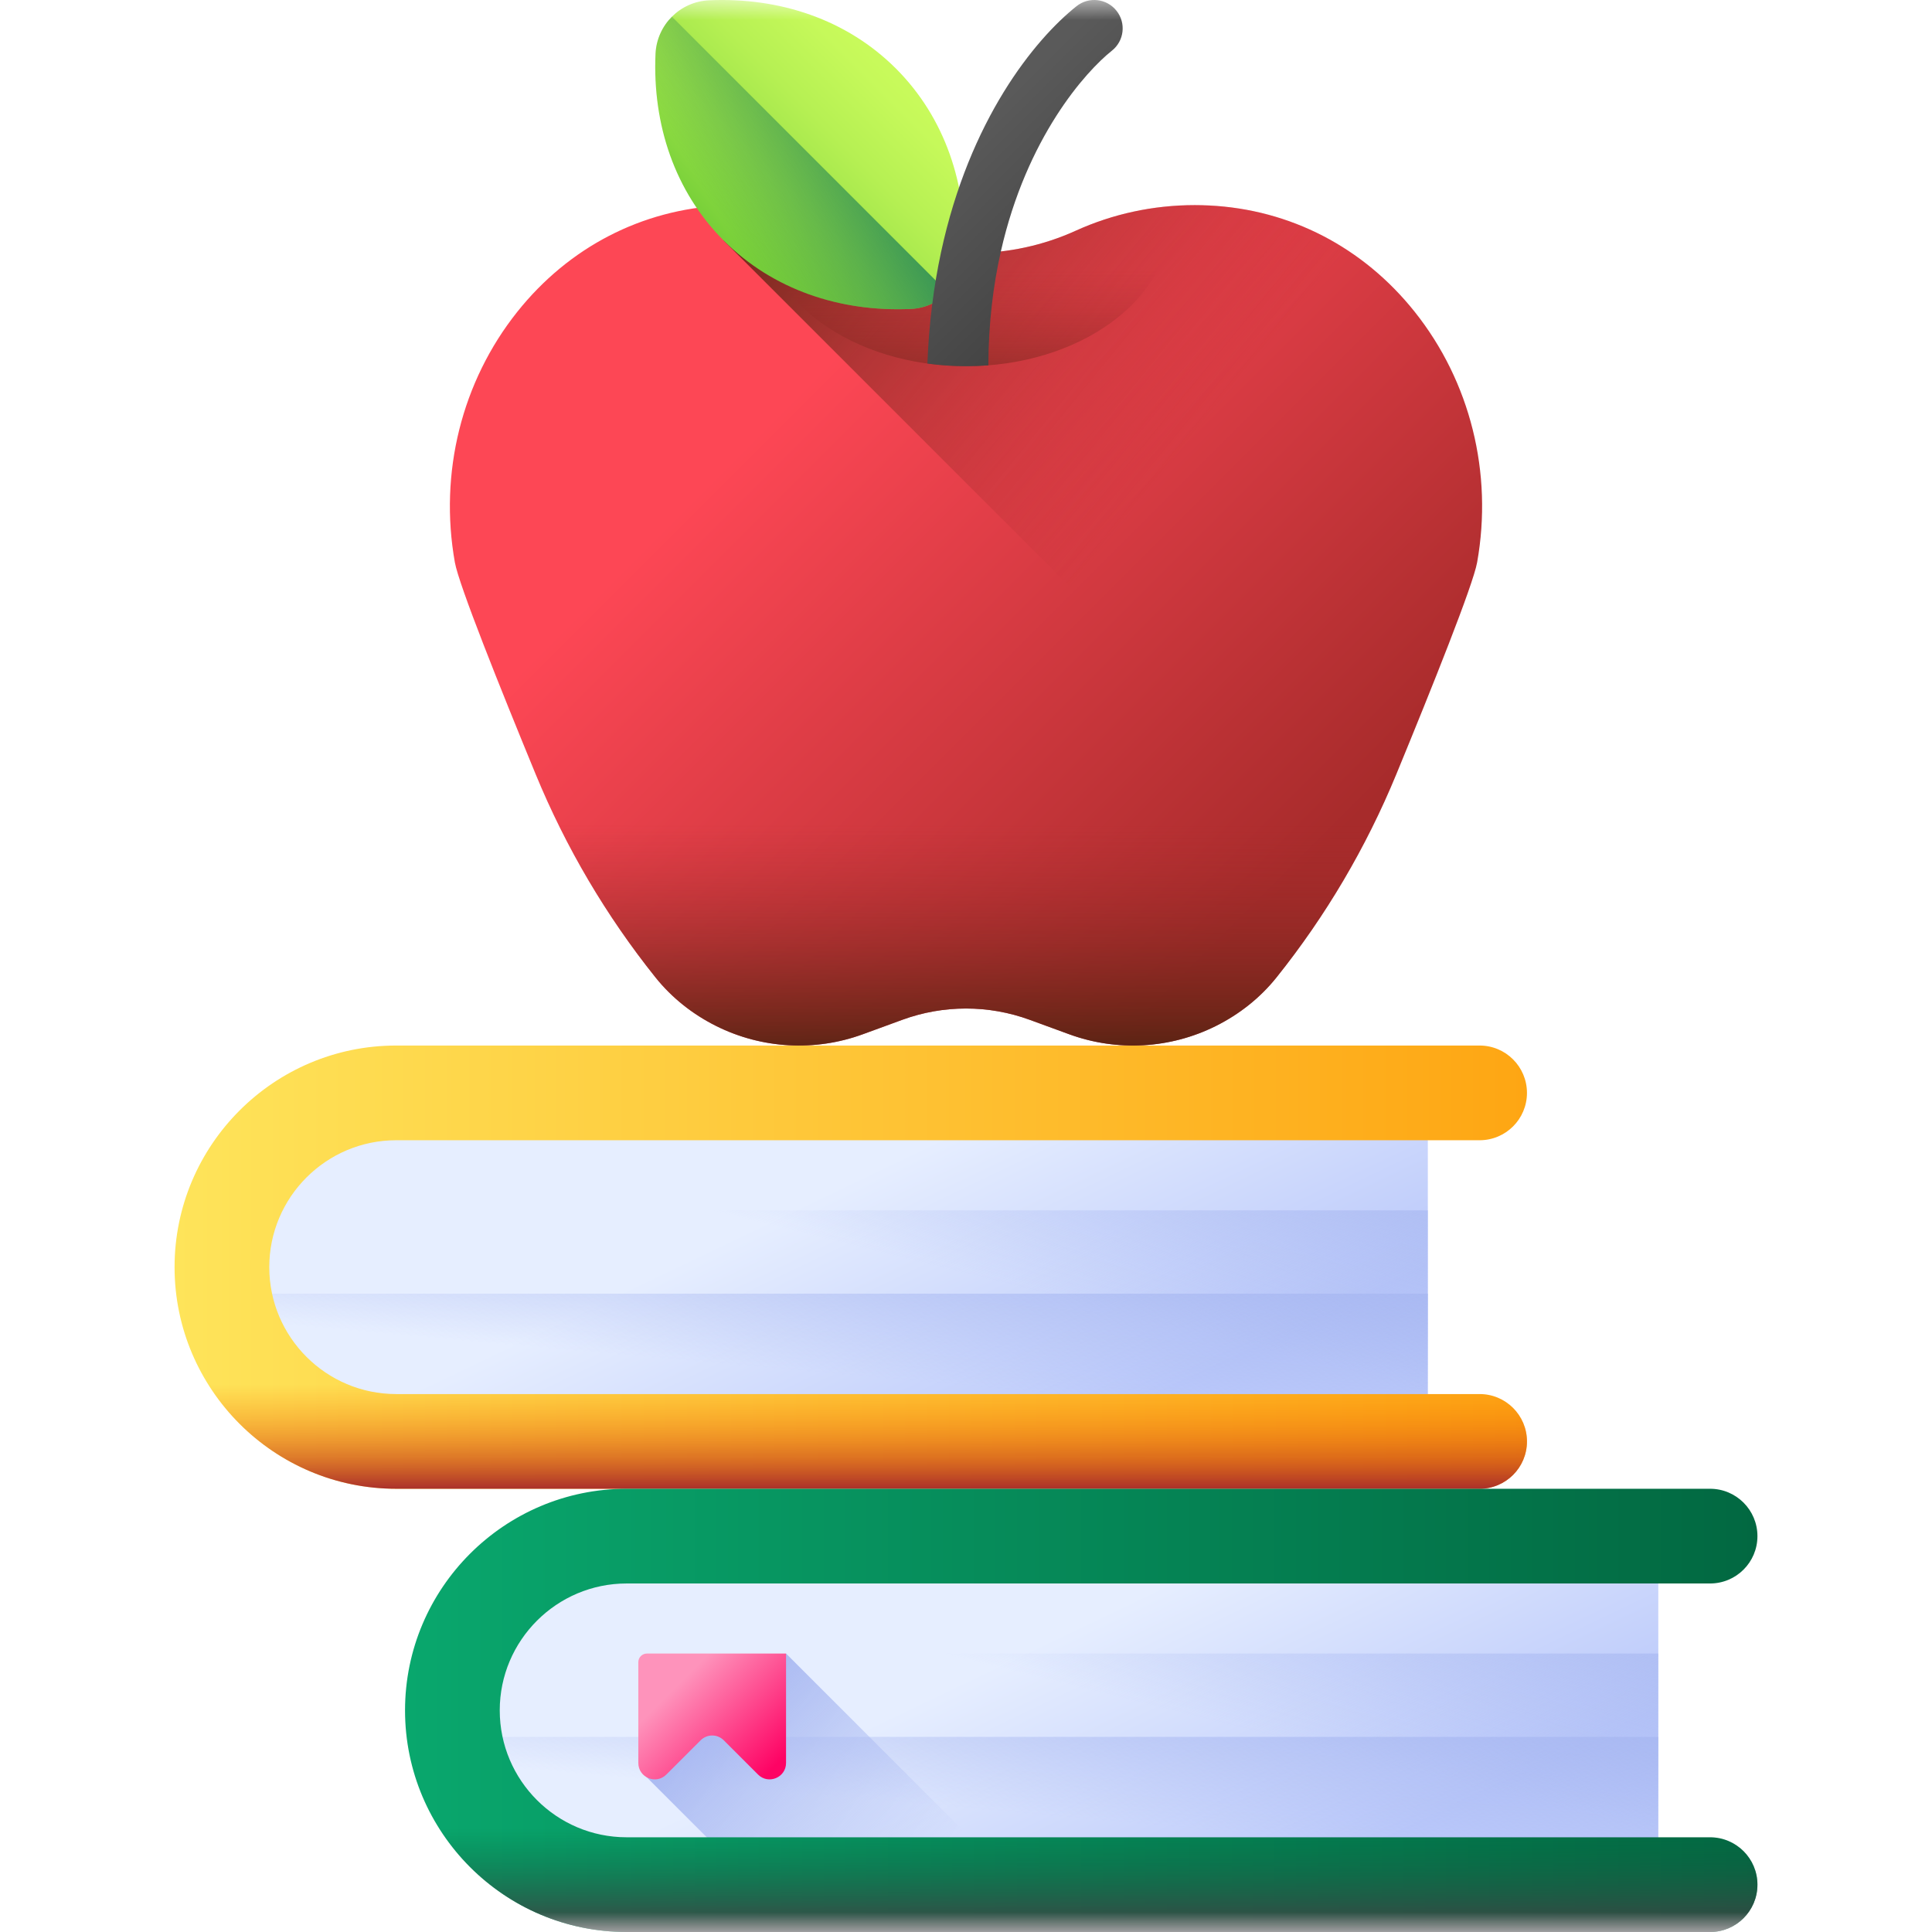 <svg width="48" height="48" viewBox="0 0 48 48" fill="none" xmlns="http://www.w3.org/2000/svg">
<g clip-path="url(#clip0_347_19083)">
<mask id="mask0_347_19083" style="mask-type:luminance" maskUnits="userSpaceOnUse" x="0" y="0" width="48" height="48">
<path d="M48 0H0V48H48V0Z" fill="white"/>
</mask>
<g mask="url(#mask0_347_19083)">
<path d="M35.474 35.812H9.843C7.452 35.812 5.513 33.873 5.513 31.483C5.513 29.091 7.452 27.153 9.843 27.153H35.474V35.812Z" fill="url(#paint0_linear_347_19083)"/>
<path d="M5.75 30.071C5.597 30.513 5.513 30.988 5.513 31.482C5.513 33.873 7.452 35.812 9.843 35.812H35.474V30.071H5.75Z" fill="url(#paint1_linear_347_19083)"/>
<path d="M5.563 32.141C5.88 34.219 7.676 35.812 9.843 35.812H35.474V32.141H5.563Z" fill="url(#paint2_linear_347_19083)"/>
<path d="M36.76 36.988H9.843C6.807 36.988 4.337 34.518 4.337 31.482C4.337 28.446 6.807 25.976 9.843 25.976H36.76C37.41 25.976 37.937 26.503 37.937 27.153C37.937 27.803 37.41 28.329 36.76 28.329H9.843C8.104 28.329 6.69 29.744 6.69 31.482C6.69 33.221 8.104 34.635 9.843 34.635H36.76C37.41 34.635 37.937 35.162 37.937 35.812C37.937 36.461 37.41 36.988 36.76 36.988Z" fill="url(#paint3_linear_347_19083)"/>
<path d="M4.339 31.388C4.339 31.42 4.337 31.451 4.337 31.482C4.337 34.518 6.807 36.988 9.843 36.988H36.76C37.41 36.988 37.937 36.462 37.937 35.812C37.937 35.162 37.41 34.635 36.76 34.635H9.843C8.104 34.635 6.69 33.221 6.69 31.482C6.69 31.451 6.691 31.419 6.692 31.388H4.339Z" fill="url(#paint4_linear_347_19083)"/>
<path d="M41.2 46.824H15.569C13.178 46.824 11.239 44.885 11.239 42.494C11.239 40.103 13.178 38.165 15.569 38.165H41.2V46.824Z" fill="url(#paint5_linear_347_19083)"/>
<path d="M11.476 41.082C11.323 41.525 11.239 41.999 11.239 42.494C11.239 44.885 13.178 46.824 15.569 46.824H41.2V41.082H11.476Z" fill="url(#paint6_linear_347_19083)"/>
<path d="M11.289 43.153C11.606 45.231 13.402 46.823 15.569 46.823H41.2V43.153H11.289Z" fill="url(#paint7_linear_347_19083)"/>
<path d="M19.53 41.082L16.058 44.146L18.736 46.824H25.271L19.53 41.082Z" fill="url(#paint8_linear_347_19083)"/>
<path d="M17.983 43.238L18.833 44.088C19.09 44.345 19.529 44.163 19.529 43.8V41.082H16.072C15.954 41.082 15.859 41.178 15.859 41.296V43.8C15.859 44.163 16.298 44.345 16.555 44.088L17.406 43.238C17.565 43.078 17.823 43.078 17.983 43.238Z" fill="url(#paint9_linear_347_19083)"/>
<path d="M42.486 48H15.569C12.533 48 10.063 45.53 10.063 42.494C10.063 39.458 12.533 36.988 15.569 36.988H42.486C43.136 36.988 43.663 37.515 43.663 38.165C43.663 38.815 43.136 39.341 42.486 39.341H15.569C13.83 39.341 12.416 40.756 12.416 42.494C12.416 44.233 13.83 45.647 15.569 45.647H42.486C43.136 45.647 43.663 46.174 43.663 46.824C43.663 47.473 43.136 48 42.486 48Z" fill="url(#paint10_linear_347_19083)"/>
<path d="M10.065 42.4C10.065 42.431 10.063 42.462 10.063 42.494C10.063 45.53 12.533 48 15.569 48H42.486C43.136 48 43.663 47.473 43.663 46.823C43.663 46.174 43.136 45.647 42.486 45.647H15.569C13.83 45.647 12.416 44.233 12.416 42.494C12.416 42.462 12.417 42.431 12.418 42.4H10.065Z" fill="url(#paint11_linear_347_19083)"/>
<path d="M35.148 7.747C33.868 6.141 32.054 5.203 30.041 5.105C29.923 5.099 29.803 5.096 29.685 5.096C28.65 5.096 27.647 5.315 26.729 5.731C25.922 6.098 25.045 6.288 24.158 6.288H23.842C22.955 6.288 22.078 6.098 21.27 5.731C20.353 5.315 19.35 5.096 18.315 5.096C18.197 5.096 18.077 5.099 17.958 5.105C15.945 5.203 14.132 6.141 12.852 7.747C11.471 9.48 10.905 11.749 11.301 13.972C11.401 14.533 12.418 17.073 13.309 19.237C14.057 21.054 15.06 22.753 16.286 24.285C16.693 24.793 17.212 25.202 17.795 25.492C18.93 26.058 20.247 26.131 21.437 25.696L22.416 25.338C23.439 24.963 24.561 24.963 25.585 25.338L26.563 25.696C27.754 26.131 29.071 26.058 30.205 25.492C30.788 25.202 31.307 24.793 31.714 24.285C32.94 22.753 33.943 21.054 34.691 19.237C35.582 17.073 36.599 14.533 36.699 13.972C37.095 11.749 36.529 9.48 35.148 7.747Z" fill="url(#paint12_linear_347_19083)"/>
<path d="M35.148 7.747C33.868 6.141 32.054 5.203 30.041 5.105C29.923 5.099 29.803 5.096 29.685 5.096C28.65 5.096 27.647 5.315 26.73 5.731C25.922 6.098 25.045 6.288 24.158 6.288H23.842C22.955 6.288 22.078 6.098 21.27 5.731C20.353 5.315 19.35 5.096 18.315 5.096C18.205 5.096 18.093 5.099 17.983 5.104V5.98L33.561 21.558C33.985 20.809 34.363 20.035 34.691 19.237C35.582 17.073 36.599 14.533 36.699 13.972C37.095 11.749 36.529 9.48 35.148 7.747Z" fill="url(#paint13_linear_347_19083)"/>
<path d="M12.755 17.882C12.939 18.336 13.127 18.794 13.309 19.236C14.057 21.054 15.06 22.753 16.286 24.284C16.693 24.793 17.212 25.201 17.795 25.492C18.929 26.057 20.246 26.131 21.437 25.695L22.415 25.337C23.439 24.963 24.561 24.963 25.584 25.337L26.563 25.695C27.753 26.131 29.07 26.057 30.205 25.492C30.788 25.201 31.307 24.793 31.714 24.284C32.94 22.753 33.943 21.054 34.691 19.236C34.873 18.794 35.061 18.336 35.245 17.882L12.755 17.882Z" fill="url(#paint14_linear_347_19083)"/>
<path d="M24 9.098C26.807 9.098 29.082 7.455 29.082 5.428C29.082 5.326 29.075 5.225 29.064 5.125C28.249 5.195 27.462 5.399 26.729 5.731C25.922 6.098 25.045 6.288 24.158 6.288H23.841C22.954 6.288 22.078 6.098 21.27 5.731C20.538 5.399 19.75 5.195 18.936 5.125C18.925 5.225 18.918 5.326 18.918 5.428C18.917 7.455 21.193 9.098 24 9.098Z" fill="url(#paint15_linear_347_19083)"/>
<path d="M22.259 1.703C23.479 2.923 24.032 4.592 23.956 6.343C23.924 7.066 23.346 7.645 22.623 7.676C20.871 7.753 19.203 7.199 17.983 5.98C16.763 4.76 16.209 3.091 16.286 1.34C16.318 0.617 16.896 0.039 17.619 0.007C19.371 -0.07 21.039 0.484 22.259 1.703Z" fill="url(#paint16_linear_347_19083)"/>
<path d="M22.623 7.676C20.871 7.753 19.203 7.2 17.983 5.98C16.763 4.76 16.209 3.092 16.286 1.34C16.302 0.978 16.455 0.653 16.694 0.414L23.548 7.269C23.309 7.508 22.984 7.661 22.623 7.676Z" fill="url(#paint17_linear_347_19083)"/>
<path d="M27.625 1.259C26.968 1.782 25.507 3.414 24.866 6.246C24.677 7.084 24.559 8.026 24.555 9.077C24.373 9.091 24.187 9.098 24 9.098C23.672 9.098 23.352 9.076 23.041 9.032C23.079 8.026 23.2 7.106 23.379 6.27C24.085 2.98 25.698 0.988 26.747 0.153C27.052 -0.089 27.497 -0.039 27.739 0.267C27.982 0.572 27.931 1.016 27.625 1.259Z" fill="url(#paint18_linear_347_19083)"/>
</g>
</g>
<defs>
<linearGradient id="paint0_linear_347_19083" x1="20.424" y1="29.664" x2="23.938" y2="37.006" gradientUnits="userSpaceOnUse">
<stop stop-color="#E6EEFF"/>
<stop offset="1" stop-color="#BAC8FA"/>
</linearGradient>
<linearGradient id="paint1_linear_347_19083" x1="21.105" y1="30.933" x2="22.737" y2="24.408" gradientUnits="userSpaceOnUse">
<stop stop-color="#A7B7F1" stop-opacity="0"/>
<stop offset="1" stop-color="#A7B7F1"/>
</linearGradient>
<linearGradient id="paint2_linear_347_19083" x1="20.506" y1="34.117" x2="20.882" y2="29.913" gradientUnits="userSpaceOnUse">
<stop stop-color="#A7B7F1" stop-opacity="0"/>
<stop offset="1" stop-color="#A7B7F1"/>
</linearGradient>
<linearGradient id="paint3_linear_347_19083" x1="4.337" y1="31.482" x2="37.937" y2="31.482" gradientUnits="userSpaceOnUse">
<stop stop-color="#FEE45A"/>
<stop offset="1" stop-color="#FEA613"/>
</linearGradient>
<linearGradient id="paint4_linear_347_19083" x1="21.137" y1="34.4" x2="21.137" y2="37.035" gradientUnits="userSpaceOnUse">
<stop stop-color="#FE7701" stop-opacity="0"/>
<stop offset="0.185" stop-color="#F87204" stop-opacity="0.185"/>
<stop offset="0.431" stop-color="#E7630C" stop-opacity="0.431"/>
<stop offset="0.711" stop-color="#CB4B19" stop-opacity="0.711"/>
<stop offset="1" stop-color="#A72B2B"/>
</linearGradient>
<linearGradient id="paint5_linear_347_19083" x1="26.15" y1="40.676" x2="29.663" y2="48.017" gradientUnits="userSpaceOnUse">
<stop stop-color="#E6EEFF"/>
<stop offset="1" stop-color="#BAC8FA"/>
</linearGradient>
<linearGradient id="paint6_linear_347_19083" x1="26.831" y1="41.945" x2="28.463" y2="35.42" gradientUnits="userSpaceOnUse">
<stop stop-color="#A7B7F1" stop-opacity="0"/>
<stop offset="1" stop-color="#A7B7F1"/>
</linearGradient>
<linearGradient id="paint7_linear_347_19083" x1="26.232" y1="45.129" x2="26.608" y2="40.925" gradientUnits="userSpaceOnUse">
<stop stop-color="#A7B7F1" stop-opacity="0"/>
<stop offset="1" stop-color="#A7B7F1"/>
</linearGradient>
<linearGradient id="paint8_linear_347_19083" x1="22.326" y1="47.125" x2="17.494" y2="42.325" gradientUnits="userSpaceOnUse">
<stop stop-color="#A7B7F1" stop-opacity="0"/>
<stop offset="1" stop-color="#A7B7F1"/>
</linearGradient>
<linearGradient id="paint9_linear_347_19083" x1="16.936" y1="41.768" x2="19.152" y2="43.983" gradientUnits="userSpaceOnUse">
<stop stop-color="#FE93BB"/>
<stop offset="1" stop-color="#FE0364"/>
</linearGradient>
<linearGradient id="paint10_linear_347_19083" x1="10.063" y1="42.494" x2="43.663" y2="42.494" gradientUnits="userSpaceOnUse">
<stop stop-color="#09A76D"/>
<stop offset="1" stop-color="#026841"/>
</linearGradient>
<linearGradient id="paint11_linear_347_19083" x1="26.863" y1="45.412" x2="26.863" y2="48.047" gradientUnits="userSpaceOnUse">
<stop stop-color="#026841" stop-opacity="0"/>
<stop offset="1" stop-color="#433F43"/>
</linearGradient>
<linearGradient id="paint12_linear_347_19083" x1="19.645" y1="9.929" x2="31.87" y2="22.154" gradientUnits="userSpaceOnUse">
<stop stop-color="#FD4755"/>
<stop offset="1" stop-color="#A72B2B"/>
</linearGradient>
<linearGradient id="paint13_linear_347_19083" x1="29.733" y1="10.774" x2="18.501" y2="1.614" gradientUnits="userSpaceOnUse">
<stop stop-color="#A72B2B" stop-opacity="0"/>
<stop offset="1" stop-color="#42210B"/>
</linearGradient>
<linearGradient id="paint14_linear_347_19083" x1="24" y1="20.47" x2="24" y2="26.873" gradientUnits="userSpaceOnUse">
<stop stop-color="#A72B2B" stop-opacity="0"/>
<stop offset="1" stop-color="#42210B"/>
</linearGradient>
<linearGradient id="paint15_linear_347_19083" x1="24" y1="6.714" x2="24" y2="11.549" gradientUnits="userSpaceOnUse">
<stop stop-color="#A72B2B" stop-opacity="0"/>
<stop offset="1" stop-color="#42210B"/>
</linearGradient>
<linearGradient id="paint16_linear_347_19083" x1="22.723" y1="1.224" x2="17.082" y2="6.865" gradientUnits="userSpaceOnUse">
<stop stop-color="#CCFC5C"/>
<stop offset="0.159" stop-color="#C6F95A"/>
<stop offset="0.365" stop-color="#B6F053"/>
<stop offset="0.598" stop-color="#9BE248"/>
<stop offset="0.847" stop-color="#76CF38"/>
<stop offset="1" stop-color="#5CC12D"/>
</linearGradient>
<linearGradient id="paint17_linear_347_19083" x1="17.769" y1="5.226" x2="22.933" y2="2.233" gradientUnits="userSpaceOnUse">
<stop stop-color="#026841" stop-opacity="0"/>
<stop offset="1" stop-color="#006E66"/>
</linearGradient>
<linearGradient id="paint18_linear_347_19083" x1="24.069" y1="3.325" x2="27.215" y2="6.471" gradientUnits="userSpaceOnUse">
<stop stop-color="#5A5A5A"/>
<stop offset="1" stop-color="#444444"/>
</linearGradient>
<clipPath id="clip0_347_19083">
<rect width="48" height="48" fill="white"/>
</clipPath>
</defs>
</svg>
